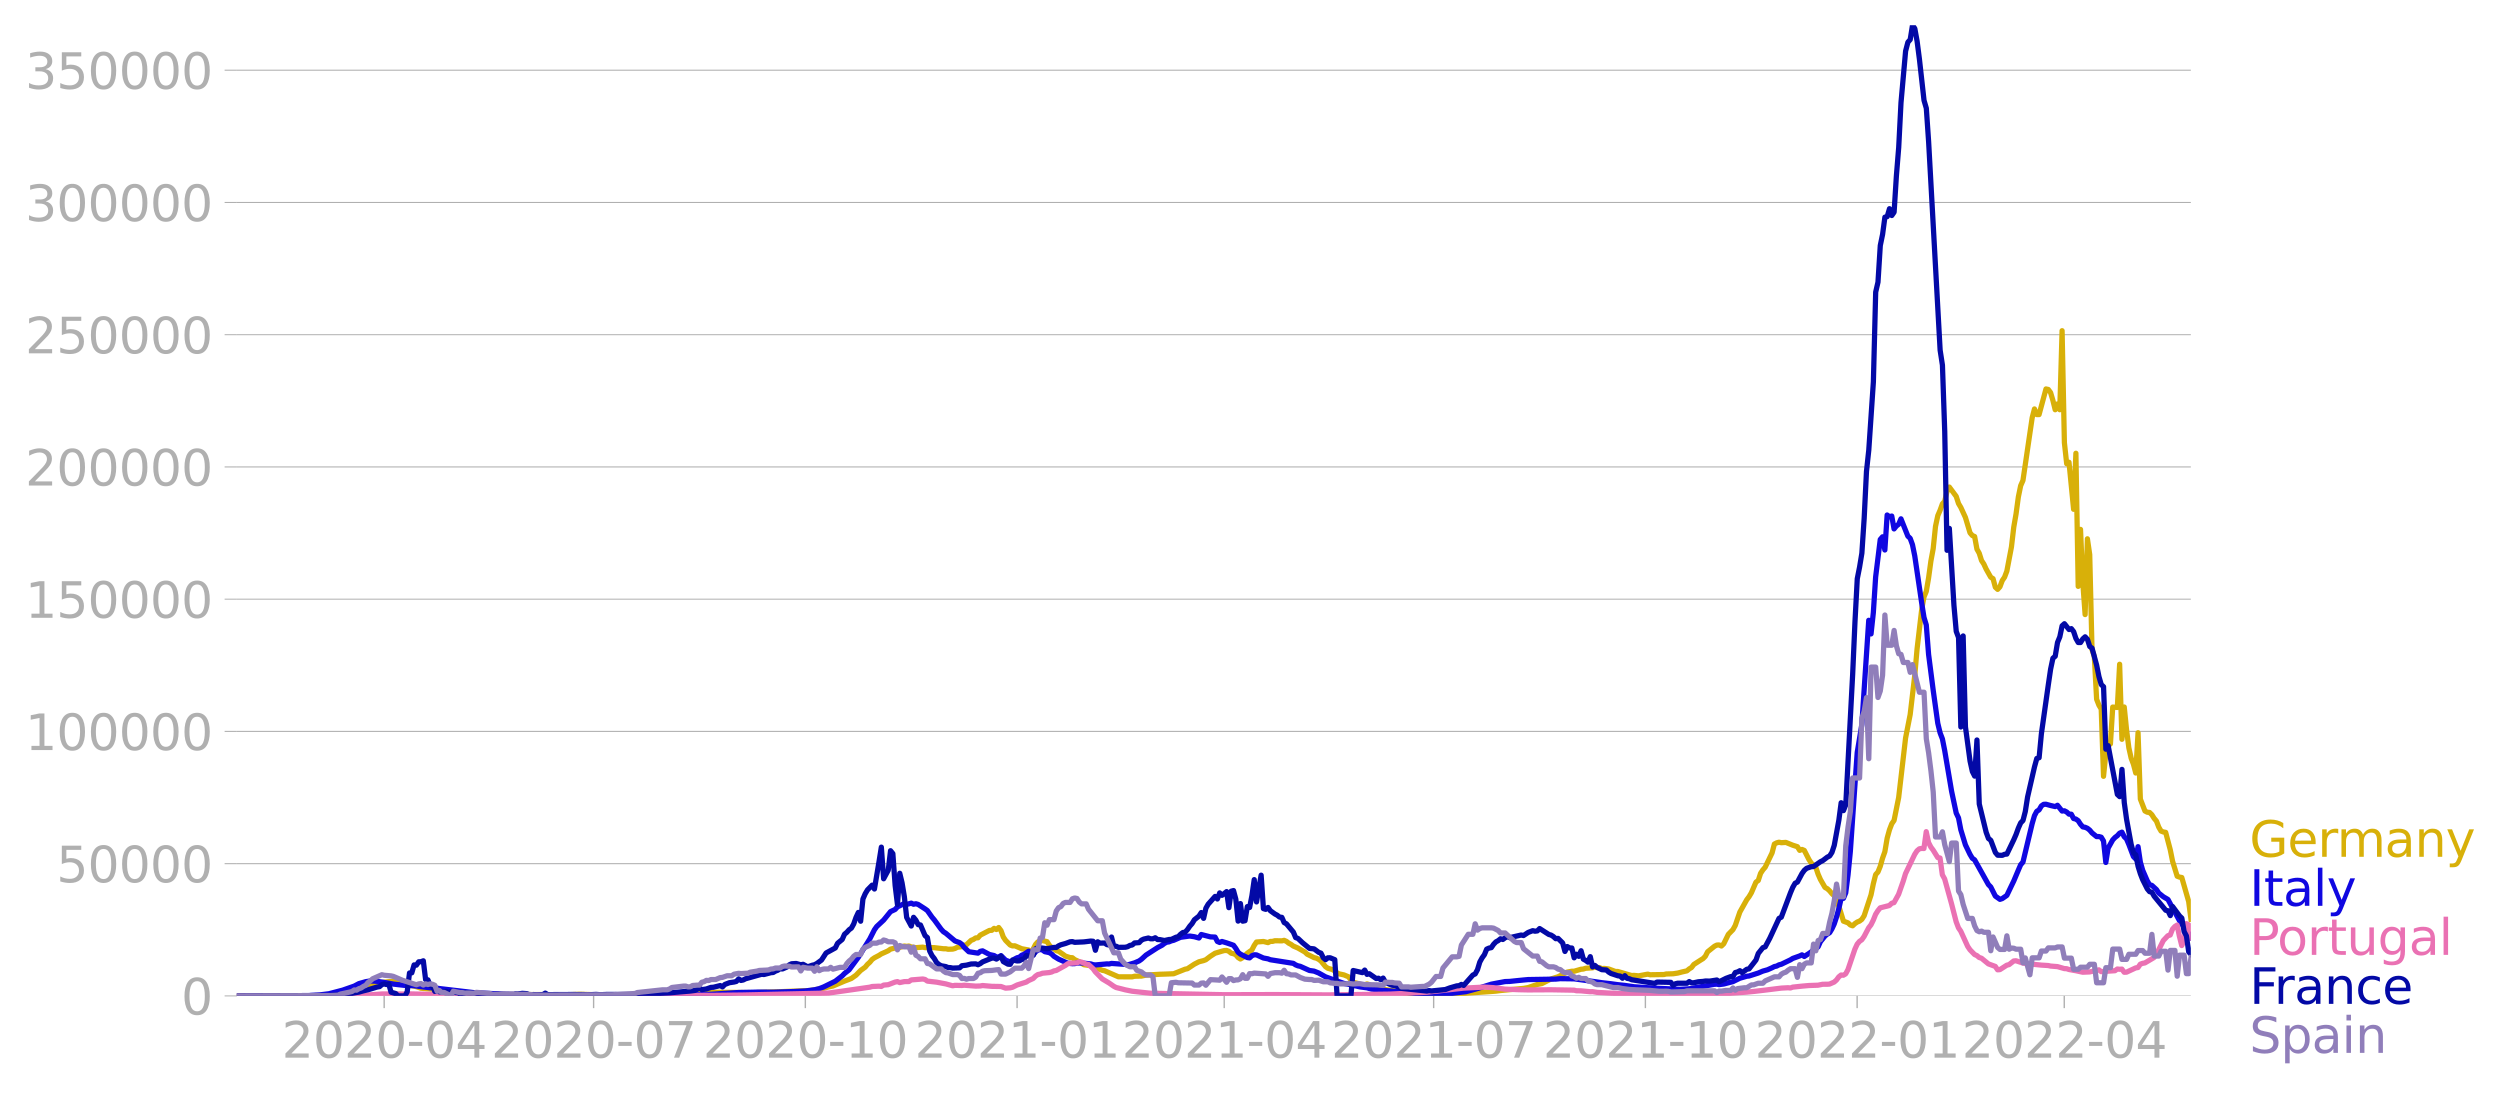 <svg xmlns:xlink="http://www.w3.org/1999/xlink" width="951.91" height="416.199" viewBox="0 0 713.933 312.149" xmlns="http://www.w3.org/2000/svg"><defs><style>*{stroke-linejoin:round;stroke-linecap:butt}</style></defs><g id="figure_1"><path d="M0 312.15h713.933V0H0v312.15z" style="fill:none" id="patch_1"/><g id="axes_1"><path d="M67.645 284.4h558V7.2h-558v277.2z" style="fill:none" id="patch_2"/><g id="matplotlib.axis_1"><g id="xtick_1"><g id="line2d_1"><defs><path id="m328e637bf4" d="M0 0v3.5" style="stroke:#b0b0b0;stroke-width:.4"/></defs><use xlink:href="#m328e637bf4" x="109.709" y="284.4" style="fill:#b0b0b0;stroke:#b0b0b0;stroke-width:.4"/></g><g style="fill:#b0b0b0" transform="matrix(.14 0 0 -.14 80.46 302.038)" id="text_1"><defs><path id="DejaVuSans-32" d="M1228 531h2203V0H469v531q359 372 979 998 621 627 780 809 303 340 423 576 121 236 121 464 0 372-261 606-261 235-680 235-297 0-627-103-329-103-704-313v638q381 153 712 231 332 78 607 78 725 0 1156-363 431-362 431-968 0-288-108-546-107-257-392-607-78-91-497-524-418-433-1181-1211z" transform="scale(.016)"/><path id="DejaVuSans-30" d="M2034 4250q-487 0-733-480-245-479-245-1442 0-959 245-1439 246-480 733-480 491 0 736 480 246 480 246 1439 0 963-246 1442-245 480-736 480zm0 500q785 0 1199-621 414-620 414-1801 0-1178-414-1799Q2819-91 2034-91q-784 0-1198 620-414 621-414 1799 0 1181 414 1801 414 621 1198 621z" transform="scale(.016)"/><path id="DejaVuSans-2d" d="M313 2009h1684v-512H313v512z" transform="scale(.016)"/><path id="DejaVuSans-34" d="M2419 4116 825 1625h1594v2491zm-166 550h794V1625h666v-525h-666V0h-628v1100H313v609l1940 2957z" transform="scale(.016)"/></defs><use xlink:href="#DejaVuSans-32"/><use xlink:href="#DejaVuSans-30" x="63.623"/><use xlink:href="#DejaVuSans-32" x="127.246"/><use xlink:href="#DejaVuSans-30" x="190.869"/><use xlink:href="#DejaVuSans-2d" x="254.492"/><use xlink:href="#DejaVuSans-30" x="290.576"/><use xlink:href="#DejaVuSans-34" x="354.199"/></g></g><g id="xtick_2"><use xlink:href="#m328e637bf4" x="169.518" y="284.4" style="fill:#b0b0b0;stroke:#b0b0b0;stroke-width:.4" id="line2d_2"/><g style="fill:#b0b0b0" transform="matrix(.14 0 0 -.14 140.27 302.038)" id="text_2"><defs><path id="DejaVuSans-37" d="M525 4666h3000v-269L1831 0h-659l1594 4134H525v532z" transform="scale(.016)"/></defs><use xlink:href="#DejaVuSans-32"/><use xlink:href="#DejaVuSans-30" x="63.623"/><use xlink:href="#DejaVuSans-32" x="127.246"/><use xlink:href="#DejaVuSans-30" x="190.869"/><use xlink:href="#DejaVuSans-2d" x="254.492"/><use xlink:href="#DejaVuSans-30" x="290.576"/><use xlink:href="#DejaVuSans-37" x="354.199"/></g></g><g id="xtick_3"><use xlink:href="#m328e637bf4" x="229.984" y="284.4" style="fill:#b0b0b0;stroke:#b0b0b0;stroke-width:.4" id="line2d_3"/><g style="fill:#b0b0b0" transform="matrix(.14 0 0 -.14 200.736 302.038)" id="text_3"><defs><path id="DejaVuSans-31" d="M794 531h1031v3560L703 3866v575l1116 225h631V531h1031V0H794v531z" transform="scale(.016)"/></defs><use xlink:href="#DejaVuSans-32"/><use xlink:href="#DejaVuSans-30" x="63.623"/><use xlink:href="#DejaVuSans-32" x="127.246"/><use xlink:href="#DejaVuSans-30" x="190.869"/><use xlink:href="#DejaVuSans-2d" x="254.492"/><use xlink:href="#DejaVuSans-31" x="290.576"/><use xlink:href="#DejaVuSans-30" x="354.199"/></g></g><g id="xtick_4"><use xlink:href="#m328e637bf4" x="290.451" y="284.4" style="fill:#b0b0b0;stroke:#b0b0b0;stroke-width:.4" id="line2d_4"/><g style="fill:#b0b0b0" transform="matrix(.14 0 0 -.14 261.203 302.038)" id="text_4"><use xlink:href="#DejaVuSans-32"/><use xlink:href="#DejaVuSans-30" x="63.623"/><use xlink:href="#DejaVuSans-32" x="127.246"/><use xlink:href="#DejaVuSans-31" x="190.869"/><use xlink:href="#DejaVuSans-2d" x="254.492"/><use xlink:href="#DejaVuSans-30" x="290.576"/><use xlink:href="#DejaVuSans-31" x="354.199"/></g></g><g id="xtick_5"><use xlink:href="#m328e637bf4" x="349.603" y="284.4" style="fill:#b0b0b0;stroke:#b0b0b0;stroke-width:.4" id="line2d_5"/><g style="fill:#b0b0b0" transform="matrix(.14 0 0 -.14 320.355 302.038)" id="text_5"><use xlink:href="#DejaVuSans-32"/><use xlink:href="#DejaVuSans-30" x="63.623"/><use xlink:href="#DejaVuSans-32" x="127.246"/><use xlink:href="#DejaVuSans-31" x="190.869"/><use xlink:href="#DejaVuSans-2d" x="254.492"/><use xlink:href="#DejaVuSans-30" x="290.576"/><use xlink:href="#DejaVuSans-34" x="354.199"/></g></g><g id="xtick_6"><use xlink:href="#m328e637bf4" x="409.412" y="284.4" style="fill:#b0b0b0;stroke:#b0b0b0;stroke-width:.4" id="line2d_6"/><g style="fill:#b0b0b0" transform="matrix(.14 0 0 -.14 380.164 302.038)" id="text_6"><use xlink:href="#DejaVuSans-32"/><use xlink:href="#DejaVuSans-30" x="63.623"/><use xlink:href="#DejaVuSans-32" x="127.246"/><use xlink:href="#DejaVuSans-31" x="190.869"/><use xlink:href="#DejaVuSans-2d" x="254.492"/><use xlink:href="#DejaVuSans-30" x="290.576"/><use xlink:href="#DejaVuSans-37" x="354.199"/></g></g><g id="xtick_7"><use xlink:href="#m328e637bf4" x="469.878" y="284.4" style="fill:#b0b0b0;stroke:#b0b0b0;stroke-width:.4" id="line2d_7"/><g style="fill:#b0b0b0" transform="matrix(.14 0 0 -.14 440.63 302.038)" id="text_7"><use xlink:href="#DejaVuSans-32"/><use xlink:href="#DejaVuSans-30" x="63.623"/><use xlink:href="#DejaVuSans-32" x="127.246"/><use xlink:href="#DejaVuSans-31" x="190.869"/><use xlink:href="#DejaVuSans-2d" x="254.492"/><use xlink:href="#DejaVuSans-31" x="290.576"/><use xlink:href="#DejaVuSans-30" x="354.199"/></g></g><g id="xtick_8"><use xlink:href="#m328e637bf4" x="530.345" y="284.4" style="fill:#b0b0b0;stroke:#b0b0b0;stroke-width:.4" id="line2d_8"/><g style="fill:#b0b0b0" transform="matrix(.14 0 0 -.14 501.097 302.038)" id="text_8"><use xlink:href="#DejaVuSans-32"/><use xlink:href="#DejaVuSans-30" x="63.623"/><use xlink:href="#DejaVuSans-32" x="127.246"/><use xlink:href="#DejaVuSans-32" x="190.869"/><use xlink:href="#DejaVuSans-2d" x="254.492"/><use xlink:href="#DejaVuSans-30" x="290.576"/><use xlink:href="#DejaVuSans-31" x="354.199"/></g></g><g id="xtick_9"><use xlink:href="#m328e637bf4" x="589.497" y="284.4" style="fill:#b0b0b0;stroke:#b0b0b0;stroke-width:.4" id="line2d_9"/><g style="fill:#b0b0b0" transform="matrix(.14 0 0 -.14 560.249 302.038)" id="text_9"><use xlink:href="#DejaVuSans-32"/><use xlink:href="#DejaVuSans-30" x="63.623"/><use xlink:href="#DejaVuSans-32" x="127.246"/><use xlink:href="#DejaVuSans-32" x="190.869"/><use xlink:href="#DejaVuSans-2d" x="254.492"/><use xlink:href="#DejaVuSans-30" x="290.576"/><use xlink:href="#DejaVuSans-34" x="354.199"/></g></g></g><g id="matplotlib.axis_2"><g id="ytick_1"><path d="M67.645 284.4h558" clip-path="url(#pa276ff0351)" style="fill:none;stroke:#b0b0b0;stroke-width:.3;stroke-linecap:square" id="line2d_10"/><g id="line2d_11"><defs><path id="m79eccf85b8" d="M0 0h-3.5" style="stroke:#b0b0b0;stroke-width:.3"/></defs><use xlink:href="#m79eccf85b8" x="67.645" y="284.4" style="fill:#b0b0b0;stroke:#b0b0b0;stroke-width:.3"/></g><use xlink:href="#DejaVuSans-30" style="fill:#b0b0b0" transform="matrix(.14 0 0 -.14 51.737 289.719)" id="text_10"/></g><g id="ytick_2"><path d="M67.645 246.636h558" clip-path="url(#pa276ff0351)" style="fill:none;stroke:#b0b0b0;stroke-width:.3;stroke-linecap:square" id="line2d_12"/><use xlink:href="#m79eccf85b8" x="67.645" y="246.636" style="fill:#b0b0b0;stroke:#b0b0b0;stroke-width:.3" id="line2d_13"/><g style="fill:#b0b0b0" transform="matrix(.14 0 0 -.14 16.108 251.955)" id="text_11"><defs><path id="DejaVuSans-35" d="M691 4666h2478v-532H1269V2991q137 47 274 70 138 23 276 23 781 0 1237-428 457-428 457-1159 0-753-469-1171Q2575-91 1722-91q-294 0-599 50Q819 9 494 109v635q281-153 581-228t634-75q541 0 856 284 316 284 316 772 0 487-316 771-315 285-856 285-253 0-505-56-251-56-513-175v2344z" transform="scale(.016)"/></defs><use xlink:href="#DejaVuSans-35"/><use xlink:href="#DejaVuSans-30" x="63.623"/><use xlink:href="#DejaVuSans-30" x="127.246"/><use xlink:href="#DejaVuSans-30" x="190.869"/><use xlink:href="#DejaVuSans-30" x="254.492"/></g></g><g id="ytick_3"><path d="M67.645 208.872h558" clip-path="url(#pa276ff0351)" style="fill:none;stroke:#b0b0b0;stroke-width:.3;stroke-linecap:square" id="line2d_14"/><use xlink:href="#m79eccf85b8" x="67.645" y="208.872" style="fill:#b0b0b0;stroke:#b0b0b0;stroke-width:.3" id="line2d_15"/><g style="fill:#b0b0b0" transform="matrix(.14 0 0 -.14 7.2 214.191)" id="text_12"><use xlink:href="#DejaVuSans-31"/><use xlink:href="#DejaVuSans-30" x="63.623"/><use xlink:href="#DejaVuSans-30" x="127.246"/><use xlink:href="#DejaVuSans-30" x="190.869"/><use xlink:href="#DejaVuSans-30" x="254.492"/><use xlink:href="#DejaVuSans-30" x="318.115"/></g></g><g id="ytick_4"><path d="M67.645 171.108h558" clip-path="url(#pa276ff0351)" style="fill:none;stroke:#b0b0b0;stroke-width:.3;stroke-linecap:square" id="line2d_16"/><use xlink:href="#m79eccf85b8" x="67.645" y="171.108" style="fill:#b0b0b0;stroke:#b0b0b0;stroke-width:.3" id="line2d_17"/><g style="fill:#b0b0b0" transform="matrix(.14 0 0 -.14 7.2 176.427)" id="text_13"><use xlink:href="#DejaVuSans-31"/><use xlink:href="#DejaVuSans-35" x="63.623"/><use xlink:href="#DejaVuSans-30" x="127.246"/><use xlink:href="#DejaVuSans-30" x="190.869"/><use xlink:href="#DejaVuSans-30" x="254.492"/><use xlink:href="#DejaVuSans-30" x="318.115"/></g></g><g id="ytick_5"><path d="M67.645 133.344h558" clip-path="url(#pa276ff0351)" style="fill:none;stroke:#b0b0b0;stroke-width:.3;stroke-linecap:square" id="line2d_18"/><use xlink:href="#m79eccf85b8" x="67.645" y="133.344" style="fill:#b0b0b0;stroke:#b0b0b0;stroke-width:.3" id="line2d_19"/><g style="fill:#b0b0b0" transform="matrix(.14 0 0 -.14 7.2 138.663)" id="text_14"><use xlink:href="#DejaVuSans-32"/><use xlink:href="#DejaVuSans-30" x="63.623"/><use xlink:href="#DejaVuSans-30" x="127.246"/><use xlink:href="#DejaVuSans-30" x="190.869"/><use xlink:href="#DejaVuSans-30" x="254.492"/><use xlink:href="#DejaVuSans-30" x="318.115"/></g></g><g id="ytick_6"><path d="M67.645 95.58h558" clip-path="url(#pa276ff0351)" style="fill:none;stroke:#b0b0b0;stroke-width:.3;stroke-linecap:square" id="line2d_20"/><use xlink:href="#m79eccf85b8" x="67.645" y="95.581" style="fill:#b0b0b0;stroke:#b0b0b0;stroke-width:.3" id="line2d_21"/><g style="fill:#b0b0b0" transform="matrix(.14 0 0 -.14 7.2 100.9)" id="text_15"><use xlink:href="#DejaVuSans-32"/><use xlink:href="#DejaVuSans-35" x="63.623"/><use xlink:href="#DejaVuSans-30" x="127.246"/><use xlink:href="#DejaVuSans-30" x="190.869"/><use xlink:href="#DejaVuSans-30" x="254.492"/><use xlink:href="#DejaVuSans-30" x="318.115"/></g></g><g id="ytick_7"><path d="M67.645 57.817h558" clip-path="url(#pa276ff0351)" style="fill:none;stroke:#b0b0b0;stroke-width:.3;stroke-linecap:square" id="line2d_22"/><use xlink:href="#m79eccf85b8" x="67.645" y="57.817" style="fill:#b0b0b0;stroke:#b0b0b0;stroke-width:.3" id="line2d_23"/><g style="fill:#b0b0b0" transform="matrix(.14 0 0 -.14 7.2 63.136)" id="text_16"><defs><path id="DejaVuSans-33" d="M2597 2516q453-97 707-404 255-306 255-756 0-690-475-1069Q2609-91 1734-91q-293 0-604 58T488 141v609q262-153 574-231 313-78 654-78 593 0 904 234t311 681q0 413-289 645-289 233-804 233h-544v519h569q465 0 712 186t247 536q0 359-255 551-254 193-729 193-260 0-557-57-297-56-653-174v562q360 100 674 150t592 50q719 0 1137-327 419-326 419-882 0-388-222-655t-631-370z" transform="scale(.016)"/></defs><use xlink:href="#DejaVuSans-33"/><use xlink:href="#DejaVuSans-30" x="63.623"/><use xlink:href="#DejaVuSans-30" x="127.246"/><use xlink:href="#DejaVuSans-30" x="190.869"/><use xlink:href="#DejaVuSans-30" x="254.492"/><use xlink:href="#DejaVuSans-30" x="318.115"/></g></g><g id="ytick_8"><path d="M67.645 20.053h558" clip-path="url(#pa276ff0351)" style="fill:none;stroke:#b0b0b0;stroke-width:.3;stroke-linecap:square" id="line2d_24"/><use xlink:href="#m79eccf85b8" x="67.645" y="20.053" style="fill:#b0b0b0;stroke:#b0b0b0;stroke-width:.3" id="line2d_25"/><g style="fill:#b0b0b0" transform="matrix(.14 0 0 -.14 7.2 25.372)" id="text_17"><use xlink:href="#DejaVuSans-33"/><use xlink:href="#DejaVuSans-35" x="63.623"/><use xlink:href="#DejaVuSans-30" x="127.246"/><use xlink:href="#DejaVuSans-30" x="190.869"/><use xlink:href="#DejaVuSans-30" x="254.492"/><use xlink:href="#DejaVuSans-30" x="318.115"/></g></g></g><path d="m67.645 284.4 26.947-.104 2.629-.169 2.629-.36.657-.082 3.286-1.083 1.315-.722 1.314-.537.658-.387.657-.218 4.6-.564 3.944.786.657.336 1.972.476 1.315.437 4.6.405 1.315.245 7.23.789 1.314.013 7.887.252 1.972.063 17.745.088 3.286-.13 4.601.126 14.46-.02 5.915-.139 12.487-.433 1.972-.1 10.516.102 1.972-.093 2.629-.076 8.544-.332 2.629-.104 3.943-.652 1.315-.362 1.314-.277 1.972-.831 1.314-.563 1.315-.497.657-.265 1.315-.924 1.314-1.345 1.315-.96.657-.796.657-.592.657-.803.658-.468 1.314-.692.657-.426 1.315-.59.657-.304.657-.469 1.315-.335.657.002 1.314-.34.658-.219.657.101.657-.1.657.274 1.315.198 1.972-.146.657.13 2.629.01 2.629.317.657-.005.657.147 1.315-.045.657-.175.657-.341 1.315-.174.657-.383.657-.176 1.315-1.246.657-.262.657-.435.658-.04.657-.747 2.629-1.357.657-.03.657-.55.657.322.658-.568.657.89.657 1.817.657.972 1.315 1.328.657.246.657-.038 1.972.843 1.972.36.657.665.657-.963.658-1.295.657-.715.657-.286.657-.098 1.315.31.657 1.022.657.65.658.33.657.578.657.154 1.315.906.657.486 1.314.42.658.044.657.535 1.314.606 1.315.856 1.971.268 1.315.738 1.314.318.658.278.657.116 3.943 1.729 3.944.012.657-.168 1.972-.046 1.314-.275 1.972-.126 1.972-.12 1.314-.041 2.63-.1 3.285-1.306.658-.132 1.971-1.304 1.315-.68 1.314-.336.658-.256 1.314-.997 1.315-.85 1.971-.59.658-.178.657-.034.657.253.657.537.658.149.657.287.657.796.657.42.658-.386 1.314-1.255 1.315-.935.657-1.297.657-.973 1.972-.151 1.314.324.657-.344.658-.01.657-.185 1.972.038.657-.147.657.286.657.516.658.347.657.48 1.314.565 1.972 1.125.657.63 1.972.984.657.152.658.338.657.489 1.314 1.612.658.448 1.314.37.657.417.658.553.657.277 1.314.28 1.315.543.657.907.657.646 1.315.329.657.309 1.314.09.658-.248.657.18 1.314.793 1.315.245.657.063 1.315.336 3.943.537 1.315.348 1.971.178 11.173.251 7.23-.459 4.6-.312 1.315-.1 1.315-.174 6.572-.612 1.315-.23 2.629-.893 1.314-.256 2.63-1.32 1.314-.417.657-.198 2.629-1.34 1.314-.244h.658l1.971-.57.658-.058.657-.22 1.972-.13.657-.184.657.138.657-.04.658.335.657-.083 1.314.163 1.972.73.657.001 3.944 1.15.657-.048 1.314.13 2.63-.483.657.174 3.943-.065.657-.156 1.972-.06 1.315-.197 1.314-.341 1.315-.296.657-.552.657-.399.657-.869 1.972-1.269.657-.4.658-.668.657-1.29 1.972-1.58.657-.334.657-.036.657.303.658-.638 1.314-2.688 1.314-1.35.658-1.188 1.314-3.833 1.972-3.513.657-.873.657-1.102 1.315-3.057.657-.467.657-2.033.658-.996.657-.759 1.972-4.092.657-2.53.657-.345.657-.18.658.138 1.314-.08 1.972.802 1.314.418.658 1.046.657-.26.657.28 1.315 2.576.657 1.016 1.314 1.222.658 1.974.657 1.504 1.314 2.288.657.356.658.61.657.798.657.609.657 1.267.658 1.677 1.314 4.3 1.315.487.657.606.657.233.657-.627.658-.45.657-.261.657-.497.657-1.023 1.972-5.992.657-3.183.658-2.593.657-.727.657-1.633.657-2.321.658-1.843.657-3.872.657-2.388.657-1.721.658-.96 1.314-6.539 1.972-16.993 1.314-6.71 1.315-11.245.657-7.51 1.314-11.188.658-3.618.657-1.61.657-3.848.657-4.801.658-3.559.657-6.332.657-3.091.657-1.533.658-1.829.657-.75.657-2.779.657-1.267 1.972 2.666.657 2.028.658 1.118 1.314 2.86 1.315 4.403.657.77.657.28.657 3.594.658 1.179.657 2.082.657 1.004.657 1.432 1.315 2.335.657.41.657 2.442.658.61.657-.74.657-1.766.657-.969.657-1.734 1.315-6.92.657-5.62.657-3.802.658-4.842.657-3.207.657-1.505 2.63-17.913.656-2.498.658 1.599.657.007 1.972-7.314.657.145.657.886.657 2.22.658 2.677.657-1.648.657 1.646.657-22.561.658 31.997.657 5.996.657-.427 1.315 13.428.657-15.994.657 38.004.657-16.264.658 15.212.657 9.106.657-21.627.657 4.504.658 27.12.657 1.985.657 12.203.657 1.693.657 1.112.658 19.201.657-6.466.657-2.261.657-.524.658-10.521 1.314.108.657-12.334.658 21.426.657-9.218.657 6.485.657 5.155.658 2.963.657 1.732.657 2.512.657-11.505.658 18.946 1.314 3.408.657.348.658.074.657.642.657 1.038.657.778.658 1.734.657 1.122.657.252.657.113 1.315 4.992.657 3.263 1.315 4.27.657.251.657.115 1.972 6.877.657 5.077h0" clip-path="url(#pa276ff0351)" style="fill:none;stroke:#d8b009;stroke-width:1.5;stroke-linecap:square" id="line2d_26"/><path d="m67.645 284.4 20.375-.094 3.286-.19 2.629-.329 3.943-1.035 3.286-1.149 1.315-.701 1.972-.566 1.314-.204 1.972.108 2.629.421 1.972.366 1.314.158 1.972.22 2.629.092 1.314.172 1.315.179 1.971.236.658-.076 1.971.296 10.516 1.246 1.315.025 6.572.332 15.774.284 2.63.034 3.943-.035 11.173.058 14.46-.056 11.172-.251 7.887-.51 3.286-.064 2.63-.062 3.943.033 5.915-.183 3.286-.167 2.63-.338 1.314-.309 1.314-.516 3.286-1.618 1.972-1.53.657-.674 1.315-1.046 2.629-3.56 3.286-5.275 1.315-2.595.657-.932 1.972-1.84 1.971-2.422 1.315-.618.657-.74 1.314-.634.658-.335.657.276 1.314-.372.658.313.657-.142.657.194 1.972 1.272.657.478 1.315 1.876.657.774 1.972 2.702.657.707.657.418 2.63 2.203 1.314.481.657.487.657.858 1.315 1.252 2.629.405.657-.52.657-.133 1.972 1.053 1.314.29.657.394.658.021.657-.392 1.314 1.302 1.315.474.657-.248.657-.587.658-.342.657-.153.657-.573.657-.24 1.315-.893 1.314 1.05.658-.879.657-.472.657-.187.657.122.658.491 1.314.276.657.396.658.656 1.314.804 1.315.582 1.314.592 1.315.128.657-.01.657-.175 1.314-.025 2.63.276.657.217.657.076 3.286-.299.657.025.658-.16 3.943.277.657.15 1.972-.579 1.315-.561.657-.468 1.314-1.201 3.287-2.123 1.314-.7.657-.51.658-.355.657-.084.657-.287.657-.155 1.972-.861 1.972-.28.657-.083 1.314.197 1.315.365.657-.998 2.63.677 1.314.057.657 1.251.657.29.657-.285 1.315.394 1.314.45.658.24.657.895.657 1.1.657.537 1.972.968.657.097.658-.612.657-.267.657.026 1.972.89 1.314.246.657.25 6.573 1.037.657.433.657.27.658.138 2.629 1.187 1.314.186 1.315.529 1.971 1.103 1.972.719 3.286 1.158 1.972.405 2.629.592 1.972.264 1.314.363 2.63.293 3.943.346 7.887.744 5.258-.006 2.628-.116 4.601-.528 3.286-.882 3.944-1.253 1.972-.379 1.971-.369 1.315-.042 1.972-.21 1.971-.196 1.315-.12 7.887-.134 1.314-.128 3.944.053 2.629.356 3.286.446 1.972.295 2.629.297 1.971.272 1.972.203 2.629.39 3.286.23 3.944.232 5.915.269 2.629-.148 7.23-1.293.657-.03.657.131 1.315-.176 2.628-.684 1.972-.962 1.972-.57.657-.07 2.63-.844 1.314-.555 1.314-.37 1.315-.582.657-.338.657-.143.657-.348.658-.169 2.629-1.265.657-.405 1.972-.711.657-.31.657.463 1.315-.85 2.629-1.897.657-1.466 1.314-1.635.657-.549.658-.378.657-1.091.657-1.418.657-1.994.658-2.37.657-2.885.657-.062.657-1.575.658-5.127.657-6.656 1.314-18.999.658-9.33 1.314-7.929 1.972-29.783.657 3.88.657-6.073.658-10.197 1.314-10.687.657-.768.658 3.76.657-9.988.657.496.657-.196.658 3.67.657-.82.657-.514.657-1.542 1.972 4.947.657.617.657 1.818.658 3.24 1.971 13.377.658 4.141.657 2.162.657 8.413 1.315 10.218 1.314 9.46.657 2.716.658 1.73.657 3.33 1.972 11.636 1.314 6.212.657 1.383.658 3.389 1.314 4.31 1.315 2.732.657 1.094.657.463 3.944 7.06.657.669 1.314 2.613 1.315.93.657-.216 1.314-.906 1.315-2.75.657-1.356 1.315-3.125.657-1.525.657-.76 2.63-10.986.656-2.27.658-1.245.657-.405.657-1.132.657-.454.658-.03 1.314.36 1.315.305.657-.366 1.314 1.644.658-.07.657.346.657.605.657.025.658 1.228.657.164.657.458.657 1.014.658.754.657.118.657.283.657.524.658.788 1.314 1.063.657-.012.657.18.658 1.092.657 6.12.657-4.084 1.315-2.355.657-.701.657-.496.657-.722.658-.287.657 1.296.657.643.657 1.548 1.315 3.482.657.67.657-3.498.658 4.4.657 2.3 1.314 3.05.658 1.119.657.178 1.314 1.205.658.996 1.314 1.056 1.315.77 3.286 6.055.657 1.018.657.405.658 1.531.657.732.657 1.063h0" clip-path="url(#pa276ff0351)" style="fill:none;stroke:#1007e1;stroke-width:1.5;stroke-linecap:square" id="line2d_27"/><path d="m67.645 284.4 34.177-.098 4.6-.252 2.63-.198 3.943-.026 1.972.043 1.314-.058 17.746.382 2.629-.032 3.943.074 13.802-.07 2.63-.004 5.257-.018h9.202l3.943-.015 4.6.013 5.259.09 19.06.008 7.887-.096 24.318-.554 1.971-.261 9.859-1.418.657-.19 1.972-.094.657.075.658-.381 1.314-.117 1.972-.75.657-.13.657.276 1.315-.274 1.314-.023.657-.46 3.287-.265.657.134.657.467 2.63.301 1.314.248 1.314.248 1.972.543.657-.132 1.972.045.657-.077 3.286.255 1.315-.038.657-.128 2.629.23 2.629.048 1.314.472 1.315-.096.657-.156 1.315-.653 2.629-.835.657-.429 1.314-.596.658-.673.657-.444.657-.133.657-.249 1.972-.193.657-.158.658-.311.657-.119 2.629-1.452.657-.473.657-.144 1.972-.103.657-.312.657.085 1.315.552.657.121 1.315 1.21.657.92 1.972 2.004 1.971 1.181 1.315.917.657.354 1.315.327 1.314.34 1.972.402 3.286.36 1.972.204 21.032.424 14.459-.041 15.117.095 17.745-.227 3.286-.16 1.972-.152 5.258-.22 10.516-1.175 5.915-.298 2.63.167 3.285.417 3.944.164 2.629.056 6.572-.038 6.573.116.657.161 1.314.03 2.63.252.657-.023 1.314.207 3.944.218 7.886.282 7.23.056 17.746-.238 5.915-.386 1.972-.193 3.286-.385 4.6-.57 1.972-.108.658.072.657-.246 2.629-.28 1.972-.175 2.629-.095 1.314-.265 1.314-.008.658-.047 1.314-.572.657-.584.658-.895.657-.535.657.058.657-.387.658-1.232 1.971-5.818.658-1.432.657-.793.657-.455.657-.935 1.315-2.495.657-.852.657-1.333.658-1.655.657-1.042.657-.81 2.63-.678.656-.632.658-.183 1.314-2.373 1.315-3.748.657-2.157 2.629-5.513.657-1.002.657-.572.657-.115.658.026.657-4.804.657 3.095.657 1.281.658.885 1.314 2.125.657.134.658 4.784.657 1.193 1.972 7.105 1.314 5.12.657 1.728.658.973 1.971 4.324.658.978 1.314 1.356.657.296.658.554.657.207 1.972 1.618 1.971.721.658.968.657-.046 1.971-1.268.658-.17 1.314-1.032.657-.066 1.972.664 1.972.305 1.314.07 1.972.204 1.972.124.657.15 1.315.104.657.05 1.972.568.657.032.657.223 1.972.354 1.972.426 1.971-.085 2.63-.591.656.51 3.944-.266.657-.485.657.076.658-.048.657.894.657-.015 2.63-1.224.656-.107.658-.952.657-.241.657-.122 2.63-1.55 1.314-2.203 1.314-2.642 1.315-1.388.657-.19.657-1.687.657-.73.658-.419.657 3.21.657 2.634.657-1.24.658-5.01.657.332.657 3.714h0" clip-path="url(#pa276ff0351)" style="fill:none;stroke:#ea71b3;stroke-width:1.5;stroke-linecap:square" id="line2d_28"/><path d="m67.645 284.4 26.29-.107 3.286-.224 2.629-.309 2.629-.435 1.314-.375 1.315-.299 2.629-.79.657-.107.657-.581.658-.203.657.196.657-.155.657 2.344 1.315.372.657.673h1.972l.657-1.151.657-5.384.658-.052.657-2.259.657.07.657-.949.658-.035.657-.255.657 5.358.657.075.657 1.595.658.152.657 1.541.657-.1.657.23.658.05 1.314-.184.657.351.658-.316.657.247 1.314.125 1.315.554.657-.603 1.972.08 1.972.077.657.39 9.201.19.658-.332.657.017 1.314-.207 1.315.089.657.367 1.314-.109.658.132 1.971-.127.658-.415.657.43 3.286-.017 3.944-.017 3.286.023.657.081 2.629-.135 1.315.088 1.971-.087 3.286.02h1.315l3.286-.005 3.944-.223 1.971-.06 1.972-.098 1.972-.092 5.915-.505 1.315-.172 1.314-.664.657.445 1.315-.204 1.314-.45.657-.029 1.972-.489.657.378.658-.693 1.314-.503 1.315-.192.657-.163.657-.734.657.443.658-.133.657-.339 4.6-1.293.658.073 1.314-.34.658-.18.657-.05.657-.4.657-.24.658-.453.657.085 1.314-.564.658-.612.657-.31 1.314-.081 1.315.358.657-.122 1.314.706 1.315-.449.657-.144.657-.357 1.315-.967 1.314-2.024 2.63-1.445.657-1.333 1.314-1.086.657-1.494.658-.547.657-.729.657-.48.657-1.192.658-1.858.657-1.416.657 2.506.657-6.336.658-1.52.657-1.094 1.314-1.343.658 1.097 1.314-7.838.657-4.116.658 9.028 1.314-2.445.657-5.562.657.821.658 9.136.657 5.393.657-8.904.657 2.726.658 3.972.657 5.902 1.314 2.454.658-2.48.657.815.657 1.27.657.094 1.315 3.059.657.538.657 3.85.658 1.304.657.84.657 1.132.657.56.658.364 1.314.24.657.273.658.024.657.136 1.972-.075.657-.604 1.314-.166 1.315-.328 1.314-.04.658.25.657-.328.657-.488 2.629-1.075.657-.014.657.295 1.315-.832.657 1.547 1.315.738.657.04.657-1.244 1.315.283.657-.04.657-.392.657-.105.658-1.008.657.144.657-.19.657-.055.658-1.803.657-.373 1.314.145 1.315.182 1.972-.365.657.002.657-.46.657-.305 1.315-.365 1.314-.484.658-.054.657.203 2.629-.124 1.971-.236.658.059.657 2.567.657-2.414.657.373 1.315-.036.657.466.657.107.658-2.272.657 2.687.657-.07.657.328 1.972-.029.657-.155.658-.37.657-.122.657-.58 1.315-.091.657-.7.657-.312 1.315-.305.657.225.657-.008.657-.289.658.509.657.014 1.314.262 1.315-.292.657-.033 1.314-.61.658-.17.657-.687.657-.498.657-.1.658-.739.657-.955.657-.754.657-1.083 1.315-1.057.657-1.007.657 1.654.658-2.9.657-1.142 1.972-2.213.657.724.657-1.73.657.685 1.315-1.06.657 4.582.657-4.695.658-.182.657 2.446.657 6.271.657-5.001.658 5.019.657-.134.657-4.02.657.241.658-3.353.657-4.594.657 6.365 1.314-7.634.658 9.551.657.199.657-.534.657.926 1.315.945.657.348.657.526.658.081.657 1.484.657.365 1.972 2.359.657 1.573.657.237 1.315 1.239 1.972 1.606 1.314.136 1.315.981.657.243.657 1.306.657.55.658-.53.657-.005 1.314.54.658 10.342h3.943l.657-7.246 2.63.602.656-.723.658 1.22.657-.176 1.972 1.368.657-.087.657.413.657-.455.658 1.196 1.314.621.657.238.658.052 1.971.832 7.23.762.657-.128.658.103 3.943-.397 1.314-.484 1.972-.571.657-.05.658-.364.657.284 2.629-2.967.657-.315.657-1.215.658-2.171.657-1.192.657-.914.657-1.59.658-.292.657-.132.657-.961.657-.686.658-.359.657-.529.657.203.657-.482.658-.343.657.305 3.286-.755.657.148 1.315-.879 1.314-.511.658.154.657-.087.657-.667 2.629 1.685.657.185.657.428.658.592.657-.085 1.314 1.298.658 2.426.657-1.394.657.396.657.025.658 2.793.657-1.017.657.597.657-1.594.658 2.406.657.347.657.5.657-1.565.658 2.934.657-.428.657.562 1.315.65 1.314.088.657.598.658.403 1.971.655.658.084.657.613.657-.728.657.764.658.116.657.281 6.572 1.038.657-.376 3.944.08.657.876.657-.48.658-.15 2.629.016.657-.483.657.364.657-.029 1.315-.28 1.314-.101.658-.108 1.314.016 1.972-.311.657.503 1.972-.983 1.314-.483.657-.038.658-1.129.657-.176.657-.35.657.56 1.315-.967.657-.115 1.972-2.534.657-1.876 1.315-1.648.657-.22 1.314-2.47 2.63-5.667.657-.347 2.629-7.001.657-1.551.657-1.14.657-.333 1.315-2.451.657-.911.657-.571 1.315-.448.657-.05 1.972-1.375.657-.322 1.314-.997.658-.327.657-1.022.657-2.006 1.315-7.198.657-4.971.657 2.241.657-1.656 1.315-24.905.657-12.398.657-14.897.658-12.356.657-3.316.657-3.993.657-9.945.658-13.39.657-6.08 1.314-19.485.658-25.643.657-2.854.657-10.45.657-3.19.658-4.909.657-.16.657-2.259.657 1.939.658-.941.657-10.407.657-8.058.657-12.832 1.315-14.72.657-2.537.657-.736.657-4.109.658.954.657 3.638.657 5.088 1.315 11.772.657 2.269.657 9.56 3.286 59.522.658 4.273.657 18.994.657 33.88.657-6.25 1.315 21.981.657 7.431.657 1.752.658 25.542.657-25.989.657 25.973 1.315 9.765.657 2.972.657 1.309.657-10.31.658 18.274 1.971 8.082.658 1.77.657.51 1.314 3.485.658.778 1.314.035.657-.294.657-.06 1.972-4.106.657-1.512.658-1.818.657-1.479.657-.68.657-2.555.658-4.169 1.971-8.59.658-2.4.657-.206.657-6.884 1.972-13.946.657-4.468.657-3.118.658-.569.657-3.936.657-1.615.657-3.147.658-.587 1.314 1.652.657-.25.658.855.657 1.955.657 1.15.657.005.658-1.043.657-.581.657.71.657 2.049.658.482 1.314 4.864.657 3.258.657 2.267.658.618.657 17.832.657-1.001 2.63 13.933.656.62.658-7.769.657 9.494.657 4.745 1.315 7.19.657 2.398.657.572.657 3.278.658 2.127.657 1.69 1.314 2.62.658.798.657.15.657 1.15 3.286 4.003.658.152.657 1.374.657-2.578 1.972 2.667.657.634.657 3.84.658 1.235.657 4.569.657.713h0" clip-path="url(#pa276ff0351)" style="fill:none;stroke:#0309a6;stroke-width:1.5;stroke-linecap:square" id="line2d_29"/><path d="m67.645 284.4 26.947-.103 1.972-.115.657-.303 2.629-.564.657-.17.657-.437.658.054.657-.41.657-.215.657-.455.658-.318.657-.806.657-.455.657-.592 2.63-1.157.657.155 1.971.18.658.15 2.629 1.12 3.943 1.266.657-.248.658-.09.657.416.657-.339.657.187.657-.165.658.097.657.288.657 1.718.657-.219.658.563.657-.032 1.972.955.657-1.275 1.972.397.657-.001.657.124 1.315-.025 1.314.081.657-.274 2.63.227 1.314.105.657.235 1.972.073.657-.124 7.887.062 1.314.179 2.63.04 5.257-.04 3.944-.002 10.516-.057 6.572-.366.657-.273 7.23-.78h1.315l.657-.233.657-.425 3.286-.392.658-.01.657.23.657-.023.657-.374 1.315-.105h.657l.657-.825.657-.16.658-.378.657.055.657-.288h1.315l1.314-.552.657-.067 1.315-.459h1.314l.658-.452 1.314-.246.657.075 1.315-.075h.657l.657-.322 1.972-.317.657-.184 1.972-.092.657-.05.658-.252.657-.056.657-.239h1.315l.657-.434.657-.147 1.315.059.657.228 1.971-.038.658 1.165.657-1.04 1.314.236h1.315l.657.896.657-1.295.658 1.126.657-.324.657-.158h1.315l.657-.472.657.526 1.972-.515h1.314l.658-1.082.657-.729.657-.54.657-.827.658-.503h1.314l.657-1.543.658-.49 1.314-.582.657-.62h1.315l.657-.305.657-.027.658-.57.657.18.657.333h1.314l.658.284.657 2.015.657-1.236.657.259.658.123h1.314l.657 1.523.658-1.42.657 2.285.657.354.657.67h1.315l.657 1.337.657.1 1.315.975.657.465h1.315l.657.637.657.429.657.096 1.315.46h1.314l.658.248.657.891.657-.047.657.234.658-.191h1.314l.657-.392.658-1.114.657-.141.657-.45.657-.14 1.972-.076 1.314-.177.658-.057.657 1.275h1.314l1.315-.635 1.314-1.048h1.972l.657-.66.658-1.037.657 1.803 1.314-5.37h1.315l.657-3.328.657-.187.658-4.194.657.7.657-1.591h1.315l.657-2.467.657-.955.657-.292.658-.915.657-.29h1.314l.658-1.029.657-.231.657.139.657 1.02.657.515h1.315l.657 1.525 2.63 3.296h1.314l.657 3.517 2.629 5.636h1.314l.658 1.817 1.314 1.471 1.315.7h1.314l.657 1.014 1.315.455.657.533.657.334h1.315l.657.526.657 5.455h3.944l.657-3.755 1.314-.13.658.142 3.943.077.657.577h1.315l.657-.552.657-.06.658.658 1.314-1.596 1.972.105.657.056.657-.92 1.315 1.506.657-1.033h.657l.658.555.657-.176.657-.027.657-.309.658-1.173.657 1.033h.657l.657-1.336.658.035.657-.182 3.286.236.657.68.657-.782 1.315-.247h1.314l.658.132.657-.827.657.977.657.072.658.28h1.314l1.315.717 1.314.49 1.315.102h.657l.657.255 1.315-.057 1.314.443h1.315l.657.315 1.314.14.658-.004.657.168 1.972-.001.657-.148 1.314.164 1.315-.075h.657l1.314.249 3.944.083 1.314.155.658-.944 1.314.089h.657l.658.148 1.314.072.657 1.058 1.972-.007.657.103 3.287-.23h.657l1.314-.65.658-.528 1.314-1.67h1.315l.657-2.42 2.629-3.181h1.314l.657-.143.658-3.218 1.971-3.081h1.315l.657-2.989.657 1.8.658-.454.657-.199 2.629-.011.657.095 1.315.678.657.693h1.314l2.63 2.41.657.344h1.314l.657 1.759 2.63 2.09h1.314l.657 1.502.657.145 1.315 1.082.657.346h1.314l.658.197.657.46.657.127.657.575.658.32h1.314l.657.907.658.249.657.428.657-.264.657.343h1.315l.657.661 1.315.371.657.518.657.202h1.315l3.286.822h1.314l1.315.284 1.972.259 1.971.102 3.944.17 2.629.25 1.971-.03.658.048.657.194 1.972-.056 1.971-.071.658-.204 2.629-.003 5.258-.008.657.484.657-.42.657.027 1.315-.207h1.314l.657-.692.658.628.657-.45 1.972-.244h.657l1.314-.806.658-.022 1.314-.465h1.315l.657-.656 2.629-1.161h1.314l.658-.76.657-.376.657-.216.657-.566.658-.413h1.314l.657 2.472.658-3.62.657 1.137.657-1.285.657-.362 1.315.009.657-5.374.657 1.907.658-2.928.657-.269.657-1.754 1.314-.01.658-3.226.657-2.555.657-3.55.657-4.75.658 3.6h1.314l.657-14.557.658-5.378.657-4.394.657-9.578h1.972l.657-17.064.657-1.953.658-3.93.657 17.446.657-26.159h1.315l.657 8.672.657-1.852.657-4.526.658-17.173.657 8.625h1.314l.658-4.216.657 4.366.657 2.286.657.185.658 2.31h1.314l.657 2.81.657-2.202 1.972 7.89h1.315l.657 13.304.657 3.993.657 5.106.658 6.099.657 12.831h1.314l.658-1.47.657 3.672 1.314 4.823.658-5.288h1.314l.657 13.709.658 1.02.657 2.776 1.314 4.017h1.315l.657 2.15.657 1.315.658.345.657-.181.657.333h1.315l.657 5.263.657-3.924 1.315 3.006.657.553h1.314l.657-3.884.658 3.82.657-.337.657.057.657.275h1.315l.657 3.884.657-1.394 1.315 4.807.657-4.828h1.972l.657-1.951h1.315l.657-.895h1.972l.657-.268h1.314l.658 3.196h1.971l.658 3.19h1.314l.657-.602h1.972l.657-.825h1.315l.657 5.27h1.972l.657-4.312h1.314l.658-5.302h1.971l.658 2.941h1.314l.657-1.462h1.972l.657-1.07h1.315l.657.769h1.315l.657-5.377.657 6.186h1.315l.657-1.366h1.314l.658 5.377.657-5.623h1.314l.658 7.362.657-5.996h1.314l.658 5.27h.657l.657-4.56h0" clip-path="url(#pa276ff0351)" style="fill:none;stroke:#907eba;stroke-width:1.5;stroke-linecap:square" id="line2d_30"/><g style="fill:#d8b009" transform="matrix(.14 0 0 -.14 642.385 244.677)" id="text_18"><defs><path id="DejaVuSans-47" d="M3809 666v1253H2778v519h1656V434q-365-259-806-392-440-133-940-133-1094 0-1712 639-617 640-617 1780 0 1144 617 1783 618 639 1712 639 456 0 867-113 411-112 758-331v-672q-350 297-744 447t-828 150q-857 0-1287-478-429-478-429-1425 0-944 429-1422 430-478 1287-478 334 0 596 58 263 58 472 180z" transform="scale(.016)"/><path id="DejaVuSans-65" d="M3597 1894v-281H953q38-594 358-905t892-311q331 0 642 81t618 244V178Q3153 47 2828-22t-659-69q-838 0-1327 487-489 488-489 1320 0 859 464 1363 464 505 1252 505 706 0 1117-455 411-454 411-1235zm-575 169q-6 471-264 752-258 282-683 282-481 0-770-272t-333-766l2050 4z" transform="scale(.016)"/><path id="DejaVuSans-72" d="M2631 2963q-97 56-211 82-114 27-251 27-488 0-749-317t-261-911V0H581v3500h578v-544q182 319 472 473 291 155 707 155 59 0 131-8 72-7 159-23l3-590z" transform="scale(.016)"/><path id="DejaVuSans-6d" d="M3328 2828q216 388 516 572t706 184q547 0 844-383 297-382 297-1088V0h-578v2094q0 503-179 746-178 244-543 244-447 0-707-297-259-296-259-809V0h-578v2094q0 506-178 748t-550 242q-441 0-701-298-259-298-259-808V0H581v3500h578v-544q197 322 472 475t653 153q382 0 649-194 267-193 395-562z" transform="scale(.016)"/><path id="DejaVuSans-61" d="M2194 1759q-697 0-966-159t-269-544q0-306 202-486 202-179 548-179 479 0 768 339t289 901v128h-572zm1147 238V0h-575v531q-197-318-491-470T1556-91q-537 0-855 302-317 302-317 808 0 590 395 890 396 300 1180 300h807v57q0 397-261 614t-733 217q-300 0-585-72-284-72-546-216v532q315 122 612 182 297 61 578 61 760 0 1135-394 375-393 375-1193z" transform="scale(.016)"/><path id="DejaVuSans-6e" d="M3513 2113V0h-575v2094q0 497-194 743-194 247-581 247-466 0-735-297-269-296-269-809V0H581v3500h578v-544q207 316 486 472 280 156 646 156 603 0 912-373 310-373 310-1098z" transform="scale(.016)"/><path id="DejaVuSans-79" d="M2059-325q-243-625-475-815-231-191-618-191H506v481h338q237 0 368 113 132 112 291 531l103 262L191 3500h609L1894 763l1094 2737h609L2059-325z" transform="scale(.016)"/></defs><use xlink:href="#DejaVuSans-47"/><use xlink:href="#DejaVuSans-65" x="77.49"/><use xlink:href="#DejaVuSans-72" x="139.014"/><use xlink:href="#DejaVuSans-6d" x="178.377"/><use xlink:href="#DejaVuSans-61" x="275.789"/><use xlink:href="#DejaVuSans-6e" x="337.068"/><use xlink:href="#DejaVuSans-79" x="400.447"/></g><g style="fill:#1007e1" transform="matrix(.14 0 0 -.14 642.385 258.677)" id="text_19"><defs><path id="DejaVuSans-49" d="M628 4666h631V0H628v4666z" transform="scale(.016)"/><path id="DejaVuSans-74" d="M1172 4494v-994h1184v-447H1172V1153q0-428 117-550t477-122h590V0h-590q-666 0-919 248-253 249-253 905v1900H172v447h422v994h578z" transform="scale(.016)"/><path id="DejaVuSans-6c" d="M603 4863h575V0H603v4863z" transform="scale(.016)"/></defs><use xlink:href="#DejaVuSans-49"/><use xlink:href="#DejaVuSans-74" x="29.492"/><use xlink:href="#DejaVuSans-61" x="68.701"/><use xlink:href="#DejaVuSans-6c" x="129.98"/><use xlink:href="#DejaVuSans-79" x="157.764"/></g><g style="fill:#ea71b3" transform="matrix(.14 0 0 -.14 642.385 272.677)" id="text_20"><defs><path id="DejaVuSans-50" d="M1259 4147V2394h794q441 0 681 228 241 228 241 650 0 419-241 647-240 228-681 228h-794zm-631 519h1425q785 0 1186-355 402-355 402-1039 0-691-402-1044-401-353-1186-353h-794V0H628v4666z" transform="scale(.016)"/><path id="DejaVuSans-6f" d="M1959 3097q-462 0-731-361t-269-989q0-628 267-989 268-361 733-361 460 0 728 362 269 363 269 988 0 622-269 986-268 364-728 364zm0 487q750 0 1178-488 429-487 429-1349 0-859-429-1349Q2709-91 1959-91q-753 0-1180 489-426 490-426 1349 0 862 426 1349 427 488 1180 488z" transform="scale(.016)"/><path id="DejaVuSans-75" d="M544 1381v2119h575V1403q0-497 193-746 194-248 582-248 465 0 735 297 271 297 271 810v1984h575V0h-575v538q-209-319-486-474-276-155-642-155-603 0-916 375-312 375-312 1097zm1447 2203z" transform="scale(.016)"/><path id="DejaVuSans-67" d="M2906 1791q0 625-258 968-257 344-723 344-462 0-720-344-258-343-258-968 0-622 258-966t720-344q466 0 723 344 258 344 258 966zm575-1357q0-893-397-1329-396-436-1215-436-303 0-572 45t-522 139v559q253-137 500-202 247-66 503-66 566 0 847 295t281 892v285q-178-310-456-463T1784 0Q1141 0 747 490 353 981 353 1791q0 812 394 1302 394 491 1037 491 388 0 666-153t456-462v531h575V434z" transform="scale(.016)"/></defs><use xlink:href="#DejaVuSans-50"/><use xlink:href="#DejaVuSans-6f" x="56.678"/><use xlink:href="#DejaVuSans-72" x="117.859"/><use xlink:href="#DejaVuSans-74" x="158.973"/><use xlink:href="#DejaVuSans-75" x="198.182"/><use xlink:href="#DejaVuSans-67" x="261.561"/><use xlink:href="#DejaVuSans-61" x="325.037"/><use xlink:href="#DejaVuSans-6c" x="386.316"/></g><g style="fill:#0309a6" transform="matrix(.14 0 0 -.14 642.385 286.677)" id="text_21"><defs><path id="DejaVuSans-46" d="M628 4666h2681v-532H1259V2759h1850v-531H1259V0H628v4666z" transform="scale(.016)"/><path id="DejaVuSans-63" d="M3122 3366v-538q-244 135-489 202t-495 67q-560 0-870-355-309-354-309-995t309-996q310-354 870-354 250 0 495 67t489 202V134Q2881 22 2623-34q-257-57-548-57-791 0-1257 497-465 497-465 1341 0 856 470 1346 471 491 1290 491 265 0 518-55 253-54 491-163z" transform="scale(.016)"/></defs><use xlink:href="#DejaVuSans-46"/><use xlink:href="#DejaVuSans-72" x="50.27"/><use xlink:href="#DejaVuSans-61" x="91.383"/><use xlink:href="#DejaVuSans-6e" x="152.662"/><use xlink:href="#DejaVuSans-63" x="216.041"/><use xlink:href="#DejaVuSans-65" x="271.021"/></g><g style="fill:#907eba" transform="matrix(.14 0 0 -.14 642.385 300.677)" id="text_22"><defs><path id="DejaVuSans-53" d="M3425 4513v-616q-359 172-678 256-319 85-616 85-515 0-795-200t-280-569q0-310 186-468 186-157 705-254l381-78q706-135 1042-474t336-907q0-679-455-1029Q2797-91 1919-91q-331 0-705 75-373 75-773 222v650q384-215 753-325 369-109 725-109 540 0 834 212 294 213 294 607 0 343-211 537t-692 291l-385 75q-706 140-1022 440-315 300-315 835 0 619 436 975t1201 356q329 0 669-60 341-59 697-177z" transform="scale(.016)"/><path id="DejaVuSans-70" d="M1159 525v-1856H581v4831h578v-531q182 312 458 463 277 152 661 152 638 0 1036-506 399-506 399-1331T3314 415Q2916-91 2278-91q-384 0-661 152-276 152-458 464zm1957 1222q0 634-261 995t-717 361q-457 0-718-361t-261-995q0-634 261-995t718-361q456 0 717 361t261 995z" transform="scale(.016)"/><path id="DejaVuSans-69" d="M603 3500h575V0H603v3500zm0 1363h575v-729H603v729z" transform="scale(.016)"/></defs><use xlink:href="#DejaVuSans-53"/><use xlink:href="#DejaVuSans-70" x="63.477"/><use xlink:href="#DejaVuSans-61" x="126.953"/><use xlink:href="#DejaVuSans-69" x="188.232"/><use xlink:href="#DejaVuSans-6e" x="216.016"/></g></g></g><defs><clipPath id="pa276ff0351"><path d="M67.645 7.2h558v277.2h-558z"/></clipPath></defs></svg>